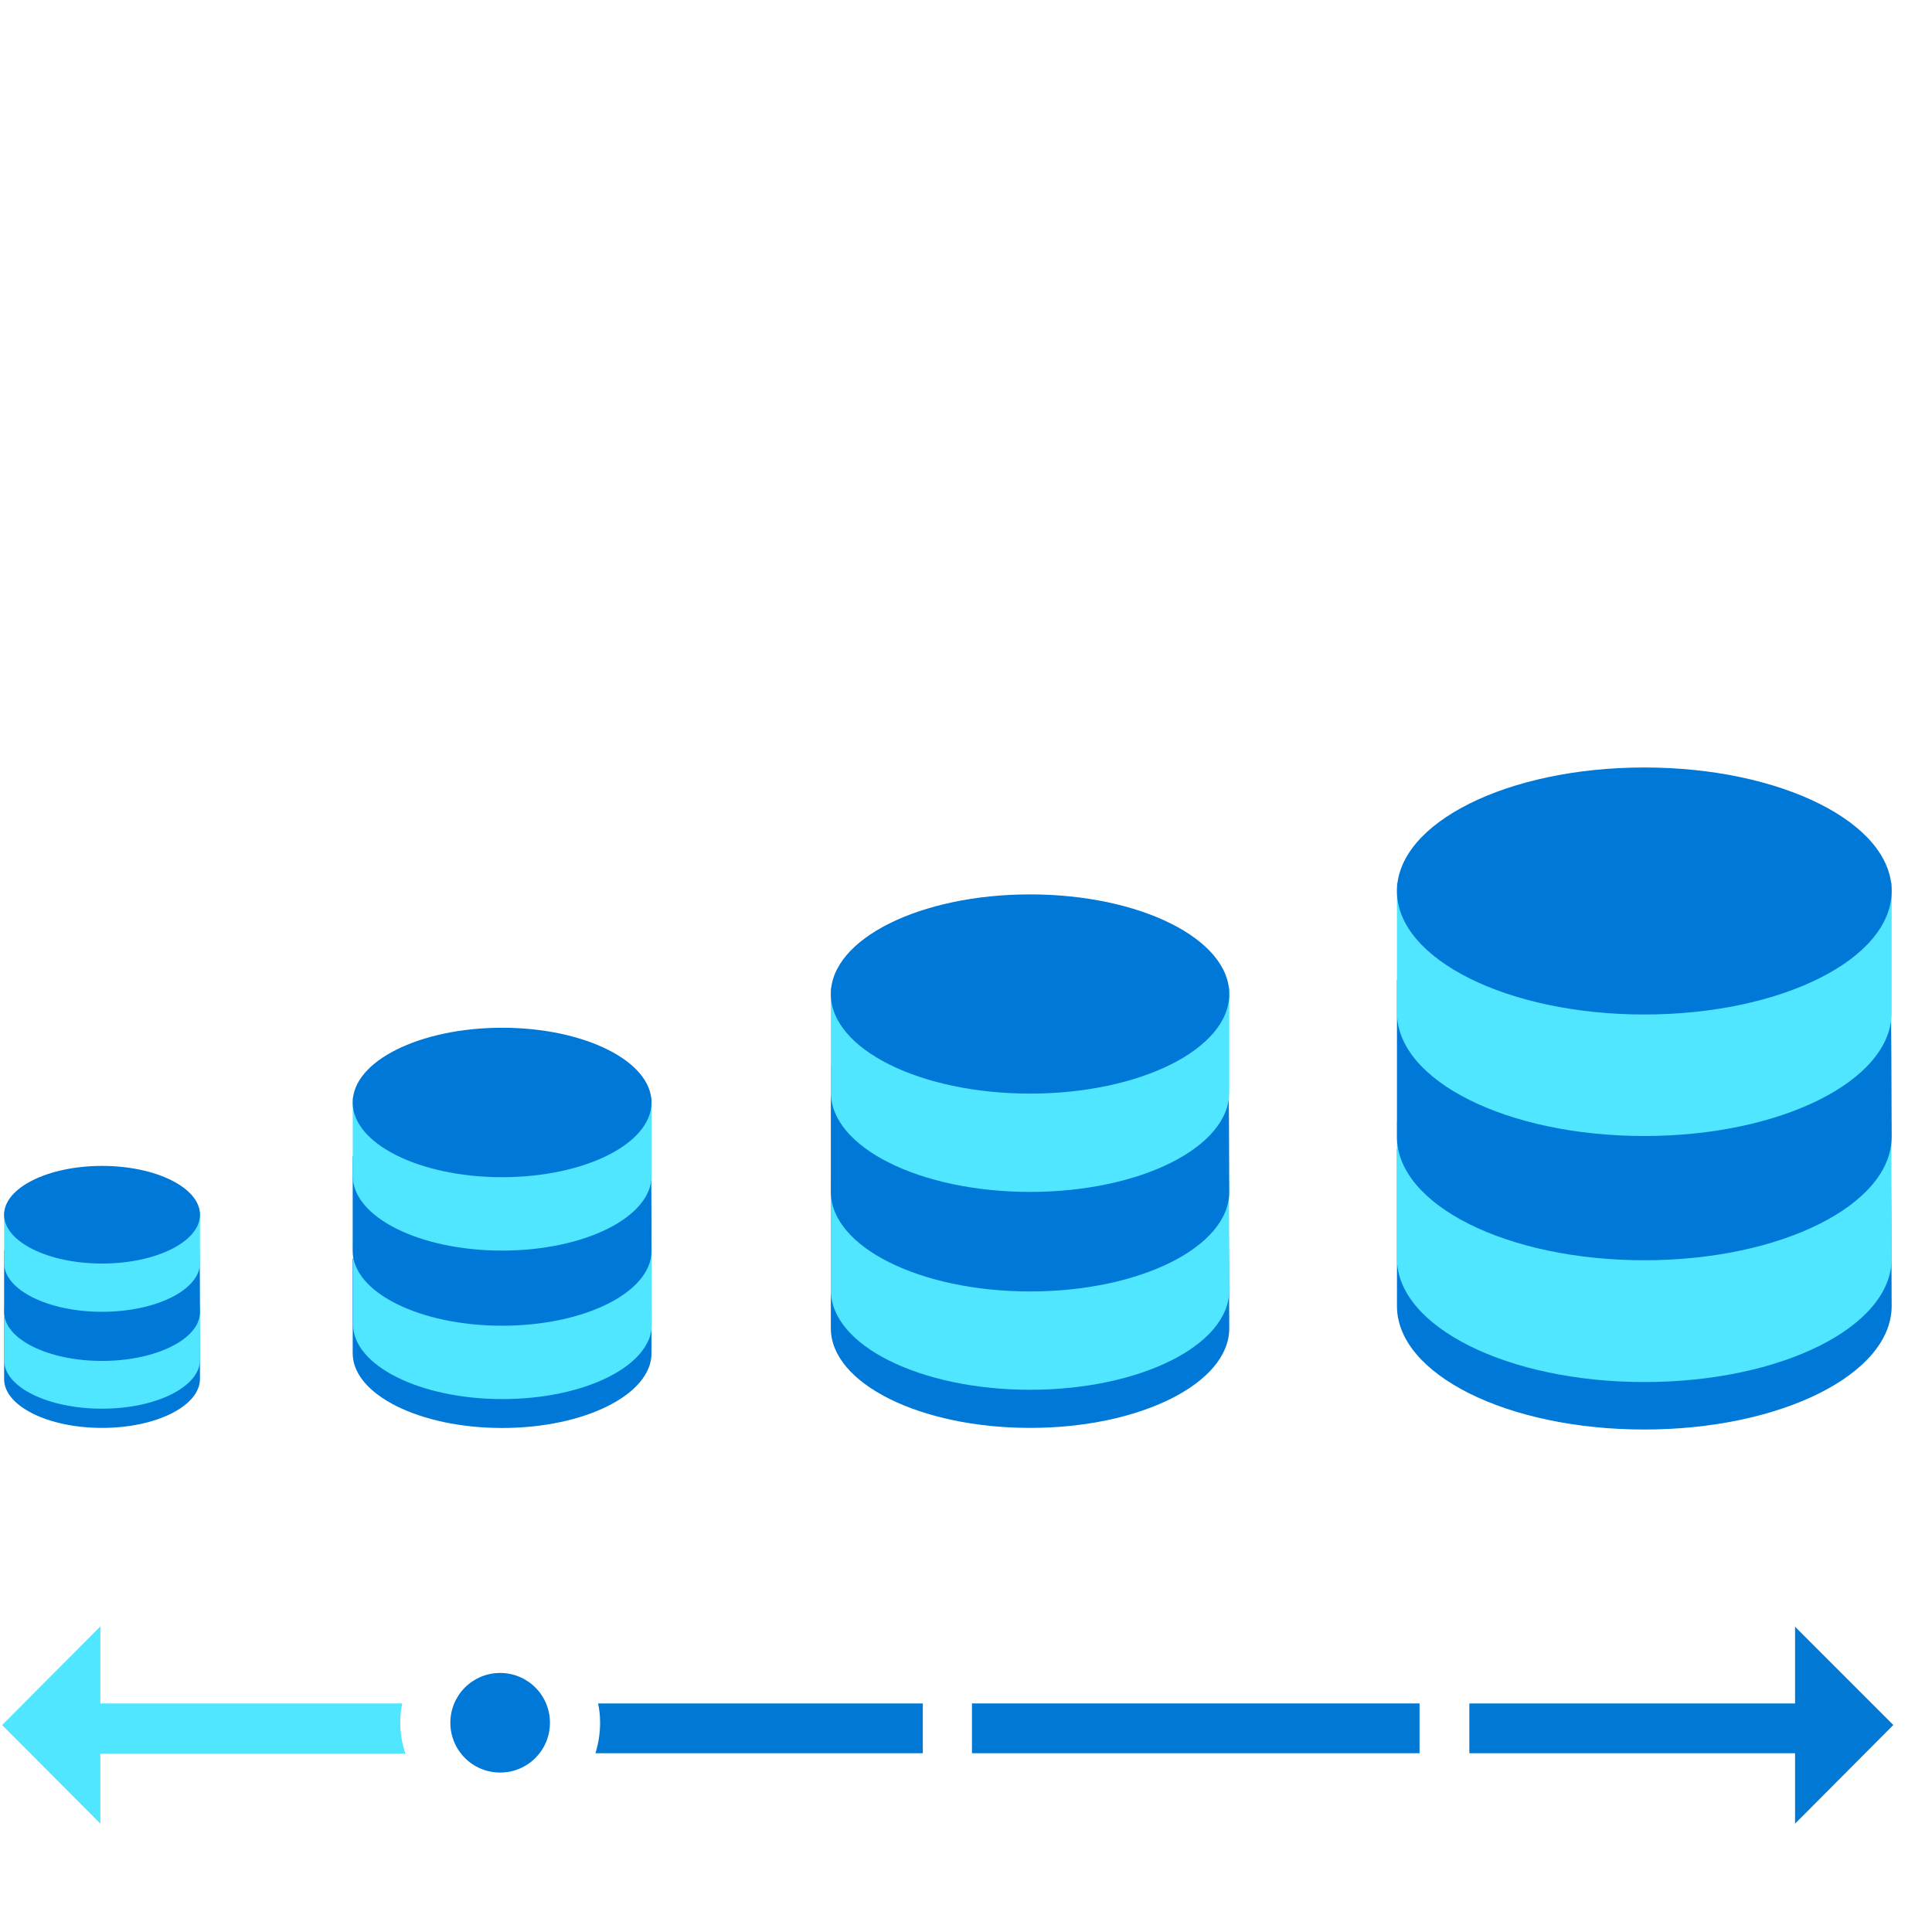 <svg data-slug-id="scale09" viewBox="0 0 49 49" xmlns="http://www.w3.org/2000/svg">
<path d="M47.943 29.148H35.43V33.123C35.43 34.858 38.234 36.256 41.703 36.256C45.173 36.256 47.977 34.849 47.977 33.123C47.977 33.115 47.969 29.174 47.943 29.148Z" fill="#0078D7"/>
<path d="M47.969 28.441L47.977 31.919C47.977 33.654 45.173 35.052 41.703 35.052C38.234 35.052 35.43 33.646 35.43 31.919V28.441H47.969Z" fill="#50E6FF"/>
<path d="M47.944 24.855H35.43V28.83C35.43 30.565 38.234 31.963 41.704 31.963C45.173 31.963 47.977 30.556 47.977 28.83C47.977 28.822 47.969 24.881 47.944 24.855Z" fill="#0078D7"/>
<path d="M47.977 22.387H35.43V25.679C35.43 27.414 38.234 28.812 41.703 28.812C45.173 28.812 47.977 27.406 47.977 25.679C47.977 25.679 47.977 22.412 47.977 22.387Z" fill="#50E6FF"/>
<path d="M41.704 25.73C45.169 25.73 47.977 24.328 47.977 22.598C47.977 20.867 45.169 19.465 41.704 19.465C38.239 19.465 35.43 20.867 35.43 22.598C35.43 24.328 38.239 25.73 41.704 25.73Z" fill="#0078D7"/>
<path d="M31.152 30.488H21.072V33.688C21.072 35.086 23.337 36.215 26.125 36.215C28.912 36.215 31.177 35.086 31.177 33.688C31.177 33.688 31.169 30.505 31.152 30.488Z" fill="#0078D7"/>
<path d="M31.169 29.918L31.177 32.722C31.177 34.12 28.912 35.248 26.125 35.248C23.337 35.248 21.072 34.12 21.072 32.722V29.926H31.169" fill="#50E6FF"/>
<path d="M31.152 27.027H21.072V30.227C21.072 31.625 23.337 32.754 26.125 32.754C28.912 32.754 31.177 31.625 31.177 30.227C31.177 30.227 31.169 27.053 31.152 27.027Z" fill="#0078D7"/>
<path d="M31.177 25.051H21.072V27.703C21.072 29.101 23.337 30.23 26.125 30.23C28.912 30.23 31.177 29.101 31.177 27.703C31.177 27.703 31.177 25.068 31.177 25.051Z" fill="#50E6FF"/>
<path d="M26.125 27.736C28.915 27.736 31.177 26.605 31.177 25.21C31.177 23.815 28.915 22.684 26.125 22.684C23.334 22.684 21.072 23.815 21.072 25.21C21.072 26.605 23.334 27.736 26.125 27.736Z" fill="#0078D7"/>
<path d="M16.507 31.922H8.945V34.322C8.945 35.366 10.638 36.217 12.735 36.217C14.832 36.217 16.524 35.366 16.524 34.322C16.524 34.322 16.524 31.939 16.507 31.922Z" fill="#0078D7"/>
<path d="M16.525 31.492L16.533 33.589C16.533 34.633 14.84 35.484 12.744 35.484C10.647 35.484 8.954 34.633 8.954 33.589V31.492H16.525Z" fill="#50E6FF"/>
<path d="M16.507 29.328H8.945V31.728C8.945 32.772 10.638 33.623 12.735 33.623C14.832 33.623 16.524 32.772 16.524 31.728C16.524 31.728 16.524 29.345 16.507 29.328Z" fill="#0078D7"/>
<path d="M16.525 27.836H8.946V29.823C8.946 30.867 10.638 31.718 12.735 31.718C14.832 31.718 16.525 30.867 16.525 29.823C16.525 29.823 16.525 27.853 16.525 27.836Z" fill="#50E6FF"/>
<path d="M12.735 29.856C14.828 29.856 16.524 29.008 16.524 27.961C16.524 26.915 14.828 26.066 12.735 26.066C10.642 26.066 8.945 26.915 8.945 27.961C8.945 29.008 10.642 29.856 12.735 29.856Z" fill="#0078D7"/>
<path d="M5.055 33.402H0.104V34.977C0.104 35.659 1.215 36.215 2.588 36.215C3.96 36.215 5.072 35.659 5.072 34.969C5.072 34.969 5.072 33.411 5.055 33.402Z" fill="#0078D7"/>
<path d="M5.072 33.117V34.49C5.072 35.172 3.96 35.728 2.588 35.728C1.215 35.728 0.104 35.18 0.104 34.498V33.126H5.072" fill="#50E6FF"/>
<path d="M5.055 31.703H0.104V33.278C0.104 33.96 1.215 34.516 2.588 34.516C3.96 34.516 5.072 33.96 5.072 33.278C5.072 33.278 5.072 31.712 5.055 31.703Z" fill="#0078D7"/>
<path d="M5.072 30.727H0.104V32.032C0.104 32.714 1.215 33.27 2.588 33.27C3.96 33.27 5.072 32.714 5.072 32.032C5.072 32.032 5.072 30.735 5.072 30.727Z" fill="#50E6FF"/>
<path d="M2.588 32.046C3.96 32.046 5.072 31.492 5.072 30.808C5.072 30.125 3.96 29.57 2.588 29.57C1.216 29.57 0.104 30.125 0.104 30.808C0.104 31.492 1.216 32.046 2.588 32.046Z" fill="#0078D7"/>
<path d="M12.685 42.43C11.986 42.43 11.422 42.994 11.422 43.693C11.422 44.392 11.986 44.956 12.685 44.956C13.384 44.956 13.948 44.392 13.948 43.693C13.948 42.994 13.384 42.43 12.685 42.43Z" fill="#0078D7"/>
<path d="M10.277 44.467C10.201 44.223 10.151 43.962 10.151 43.692C10.151 43.524 10.167 43.364 10.201 43.204H2.546V41.25L0.054 43.751L2.546 46.252V44.475H10.277V44.467Z" fill="#50E6FF"/>
<path d="M15.169 43.203C15.203 43.363 15.22 43.523 15.22 43.691C15.22 43.961 15.177 44.222 15.102 44.466H23.405V43.203H15.169Z" fill="#0078D4"/>
<path d="M36.003 43.203H24.651V44.466H36.003V43.203Z" fill="#0078D4"/>
<path d="M48.019 43.75L45.527 41.258V43.203H37.266V44.466H45.527V46.252L48.019 43.75Z" fill="#0078D4"/>
</svg>
